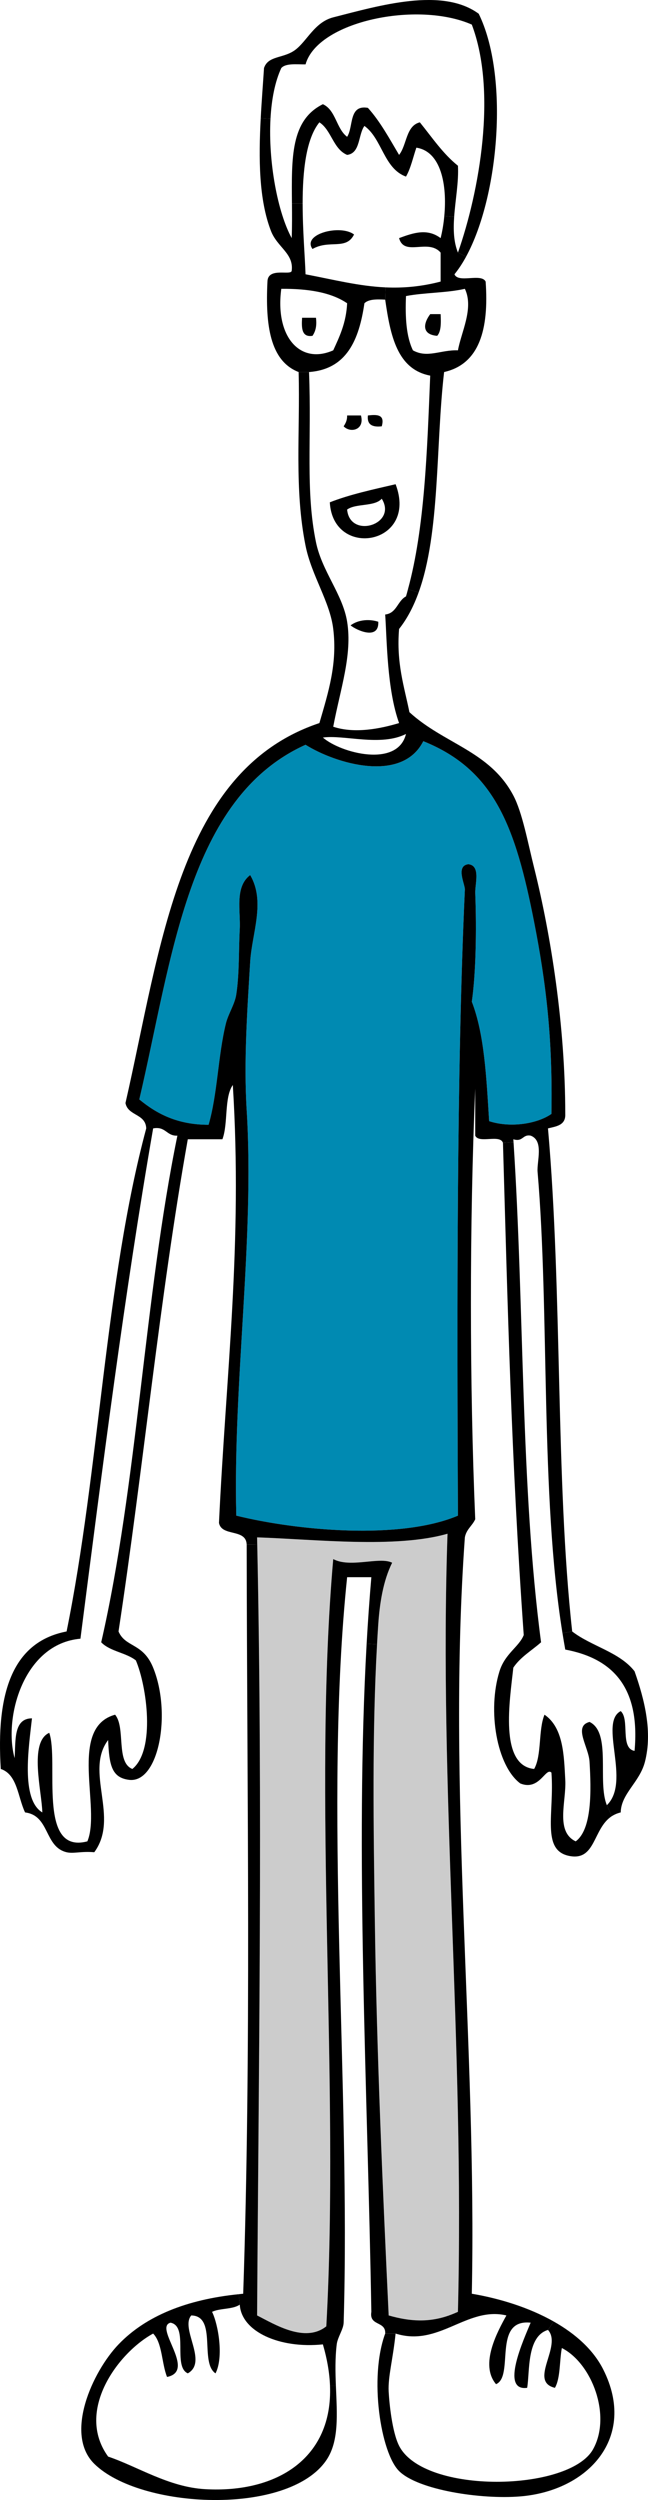 <?xml version="1.0" encoding="utf-8"?>
<!-- Generator: Adobe Illustrator 16.0.0, SVG Export Plug-In . SVG Version: 6.00 Build 0)  -->
<!DOCTYPE svg PUBLIC "-//W3C//DTD SVG 1.1//EN" "http://www.w3.org/Graphics/SVG/1.1/DTD/svg11.dtd">
<svg version="1.1" id="Layer_1" xmlns="http://www.w3.org/2000/svg" xmlns:xlink="http://www.w3.org/1999/xlink" x="0px" y="0px"
	 width="105.254px" height="405.778px" viewBox="0 0 105.254 405.778" enable-background="new 0 0 105.254 405.778"
	 xml:space="preserve">
<g>
	<g id="XMLID_61_">
		<path fill="#CCCCCC" d="M72.693,248.94c-1.428,41.545,2.774,82.402,1.69,126.296c-0.519,0.233-1.029,0.441-1.531,0.616
			c-3.188,1.101-6.188,0.982-9.722-0.032c-0.964-20.361-1.946-42.563-2.248-64.023c-0.215-15.007-0.456-30.454,0.358-44.912
			c0.057-1.091,0.128-2.173,0.198-3.256c0.232-3.339,0.767-6.995,2.258-9.984c-2.05-1.033-6.777,0.898-9.57-0.591
			c-3.357,38.315,1.062,85.108-1.124,124.532c-3.462,2.748-8.372-0.31-11.243-1.766c0.254-39.99,0.916-83.094,0.023-125.148
			c-0.008-0.384-0.018-0.758-0.023-1.142C51.177,249.84,64.271,251.354,72.693,248.94z"/>
		<path fill="#008AB2" d="M86.762,149.674c1.938,9.877,3.021,18.879,2.807,31.129c-2.368,1.648-6.723,2.291-10.121,1.175
			c-0.438-6.988-0.757-14.091-2.812-19.388c0.65-4.538,0.788-11.517,0.557-17.62c-0.056-1.483,0.924-4.48-1.124-4.698
			c-2.099,0.275-0.52,3.272-0.56,4.114c-1.346,29.397-1.275,68.362-1.124,101.622c-9.409,3.981-26.11,2.44-36.006,0
			c-0.543-21.743,2.981-44.853,1.69-65.796c-0.496-7.961,0.111-16.513,0.566-24.084c0.271-4.622,2.536-9.784,0-14.089
			c-2.561,1.948-1.523,5.871-1.691,8.81c-0.184,3.34-0.049,7.196-0.565,10.569c-0.239,1.59-1.302,3.147-1.684,4.705
			c-1.292,5.255-1.355,11.434-2.814,16.448c-5.065,0-8.423-1.783-11.253-4.116c5.383-22.974,7.895-48.932,27.002-57.568
			c4.93,3.09,15.664,6.271,19.125-0.582C80.342,124.966,83.715,134.167,86.762,149.674z"/>
		<path d="M103.07,271.267c1.643,4.655,2.926,9.86,1.69,14.681c-0.862,3.356-3.868,5.147-3.94,8.229
			c-0.558,0.133-1.027,0.341-1.443,0.607L98.572,293c3.965-3.838-1.355-13.374,2.248-15.271c1.516,1.356-0.152,6.028,2.25,6.461
			c0.949-10.393-3.621-15.015-11.254-16.448c-0.158-0.874-0.309-1.764-0.453-2.664l1.577-0.275
			C96.066,267.218,100.629,268.135,103.07,271.267z"/>
		<path d="M89.568,287.712c-0.934-0.94-1.93,3.04-5.064,1.758c-3.82-2.857-5.359-11.818-3.373-18.204
			c0.9-2.89,3.182-3.964,3.939-5.88c-2.033-28.646-2.6-53.105-3.374-79.887l1.716-0.117c1.753,26.79,1.141,56.037,4.473,81.178
			c-1.522,1.35-3.35,2.381-4.505,4.115c-0.566,5.271-2.337,15.89,3.382,16.447c1.251-2.207,0.66-6.353,1.682-8.811
			c3.102,2.132,3.158,6.687,3.373,10.576c0.201,3.482-1.667,8.377,1.691,9.986c2.68-1.958,2.528-8.328,2.25-12.926
			c-0.145-2.439-2.688-5.753,0-6.461c3.596,1.732,1.234,9.685,2.814,13.514l0.805,1.783c-3.117,2.024-2.576,7.387-6.994,6.438
			C87.894,300.255,90.07,294.292,89.568,287.712z"/>
		<path d="M75.508,46.877c-2.918,0.675-6.555,0.601-9.562,1.175c-0.15,3.481,0.049,6.603,1.126,8.811
			c2.352,1.324,4.528-0.108,7.312,0C74.902,53.932,77.008,50.018,75.508,46.877z M78.882,45.704
			c0.558,7.82-1.045,13.399-6.746,14.682c-1.382,11.925-0.63,26.065-4.14,35.775l-1.73-0.516c2.719-9.977,3.109-22.385,3.613-34.676
			c-5.391-1.024-6.477-6.545-7.312-12.333l0.063-1.99c2.791,0.125,5.701-0.101,8.939-0.941c0-1.575,0-3.14,0-4.705
			c-2.019-2.333-5.901,0.715-6.747-2.35c2.377-0.89,4.609-1.606,6.747,0c0.278-1.116,0.486-2.339,0.597-3.588l1.604,0.133
			c-0.15,2.074-0.087,4.064,0.614,5.805l1.323,0.657c-0.582,1.075-1.219,2.04-1.891,2.865C74.447,46.02,78.172,44.288,78.882,45.704
			z"/>
		<path d="M64.822,396.973c4.027,7.943,27.641,7.453,31.5,0.582c3.048-5.421-0.152-13.948-5.062-16.446
			c-0.399,2.131-0.217,4.871-1.125,6.462c-4.355-1.05,1.235-6.779-1.125-9.401l0.925-1.367c3.532,1.99,6.453,4.59,8.071,7.828
			c5.494,10.96-2.416,19.653-13.502,20.562c-6.428,0.525-16.604-1.05-19.682-4.114c-2.975-2.946-4.906-15.147-2.256-22.316h1.69
			c-0.433,4.195-1.245,6.977-1.126,9.4C63.227,390.019,63.689,394.741,64.822,396.973z"/>
		<path d="M60.883,311.797c0.302,21.46,1.284,43.662,2.248,64.023c3.534,1.015,6.533,1.133,9.722,0.032l0.599,1.725
			c-2.808,1.2-5.695,2.289-9.194,1.184h-1.69c0.119-2.083-2.633-1.158-2.25-3.524c-0.621-36.241-2.656-74.781-0.766-108.443
			l1.69,0.092C60.427,281.343,60.668,296.79,60.883,311.797z"/>
		<path d="M56.385,22.203c1.06-1.632,0.215-5.254,3.373-4.696c2,2.215,3.486,4.979,5.064,7.636c1.275-1.599,1.102-4.73,3.373-5.288
			c1.979,2.44,3.748,5.097,6.188,7.046c0.144,2.623-0.423,5.529-0.614,8.293l-1.604-0.133c0.48-5.014-0.51-10.477-4.537-11.092
			c-0.541,1.582-0.91,3.355-1.684,4.696c-3.619-1.314-3.865-6.145-6.754-8.227c-1.036,1.466-0.637,4.43-2.807,4.705
			c-2.274-0.958-2.536-4.014-4.506-5.288c-2.186,2.707-2.72,7.969-2.72,13.174l-1.737,0.008c-0.064-7.453-0.209-13.532,5.023-16.123
			C54.551,17.855,54.623,20.904,56.385,22.203z"/>
		<path d="M54.127,2.816c7.529-1.923,17.713-4.93,23.631-0.583c4.92,10.019,3.348,29.497-2.051,39.423l-1.323-0.657
			c3.462-9.869,6.388-26.066,2.251-37.008c-8.862-3.898-25.043-0.533-27.006,6.462c-1.49,0.009-3.213-0.217-3.938,0.591
			c-1.036,2.224-1.587,5.122-1.755,8.228L42.35,19.18c0.143-2.765,0.365-5.521,0.533-8.136c0.678-2.057,3.143-1.515,5.064-2.939
			C49.869,6.672,51.105,3.59,54.127,2.816z"/>
		<path d="M54.127,56.863c1.037-2.257,2.1-4.472,2.258-7.638c-2.607-1.781-6.349-2.38-10.694-2.348
			C44.646,54.615,48.713,59.253,54.127,56.863z M43.936,19.271c-0.382,7.07,1.188,15.265,3.445,19.378
			c0.071-1.932,0.056-3.814,0.041-5.612l1.737-0.008c0,4.405,0.382,8.761,0.47,11.492c4.586,0.875,8.646,1.924,13.001,2.124
			l-0.063,1.99c-1.382-0.075-2.705-0.083-3.375,0.59c-0.869,5.938-2.871,10.71-8.996,11.161h-1.69
			c-4.656-1.791-5.414-7.662-5.064-14.682c0.057-2.415,3.877-0.892,3.94-1.766c0.352-2.814-2.353-3.797-3.374-6.461
			c-1.962-5.08-2.009-11.734-1.657-18.296L43.936,19.271z"/>
		<path d="M39.502,372.297c1.324-39.248,0.621-80.119,0.566-121.59l1.715-0.034c0.893,42.054,0.23,85.158-0.023,125.148
			c2.871,1.456,7.781,4.514,11.243,1.766c2.187-39.424-2.233-86.217,1.124-124.532c2.793,1.49,7.521-0.442,9.57,0.591
			c-1.491,2.989-2.025,6.646-2.258,9.984c-0.07,1.083-0.142,2.165-0.198,3.256l-1.69-0.092c0.207-3.664,0.463-7.261,0.766-10.8
			c-1.308,0-2.624,0-3.932,0c-3.82,36.534,0.582,82.785-0.566,121.001c-0.031,1.074-0.98,2.34-1.125,3.522
			c-0.271,2.231-0.223,4.497-0.135,6.695h-0.958c-0.079-2.057-0.454-4.289-1.155-6.695c-7.01,0.724-13.231-2.049-13.502-6.454
			l-0.159-1.69C39.022,372.339,39.262,372.322,39.502,372.297z"/>
		<path d="M24.875,378.761c-5.678,3.089-12.703,12.541-7.312,19.968c4.777,1.607,9.834,4.955,15.759,5.288
			c11.778,0.666,20.751-5.131,20.279-16.805h0.958c0.182,4.664,0.551,9.019-1.556,12.108c-6.205,9.086-30.226,7.937-37.689,0.583
			c-4.897-4.821-0.302-14.955,3.94-19.387c4.434-4.622,11.077-7.287,19.53-8.145l0.159,1.69c-1.108,0.8-3.213,0.558-4.498,1.174
			c1.021,2.075,1.914,7.371,0.559,9.985c-2.623-1.765,0.303-9.318-3.938-9.401c-1.835,2.131,2.767,7.527-0.56,9.401
			c-2.496-1.115,0.199-7.645-2.814-8.228c-2.775,0.767,4.29,7.837-0.559,8.811C26.248,383.599,26.383,380.316,24.875,378.761z"/>
		<path d="M65.945,119.128c-4.106,2.082-10.07,0.1-13.5,0.583C55.389,122.26,64.605,124.657,65.945,119.128z M40.635,156.127
			c-0.455,7.571-1.062,16.124-0.566,24.084c1.291,20.943-2.233,44.053-1.69,65.796c9.896,2.44,26.597,3.981,36.006,0
			c-0.151-33.26-0.222-72.225,1.124-101.622c0.04-0.842-1.539-3.839,0.56-4.114c2.048,0.217,1.068,3.215,1.124,4.698
			c0.231,6.104,0.094,13.082-0.557,17.62c2.056,5.297,2.375,12.4,2.812,19.388c3.398,1.116,7.753,0.473,10.121-1.175
			c0.215-12.25-0.869-21.252-2.807-31.129c-3.047-15.507-6.42-24.708-18.008-29.371c-3.461,6.854-14.195,3.672-19.125,0.582
			c-19.107,8.636-21.619,34.594-27.002,57.568c2.83,2.333,6.188,4.116,11.253,4.116c1.459-5.014,1.522-11.193,2.814-16.448
			c0.382-1.557,1.444-3.114,1.684-4.705c0.517-3.373,0.382-7.229,0.565-10.569c0.168-2.938-0.869-6.861,1.691-8.81
			C43.171,146.344,40.906,151.505,40.635,156.127z M14.189,298.873c2.265-5.355-3.166-18.438,4.506-20.562
			c1.747,2.089,0.087,7.745,2.807,8.811c3.797-3.09,2.338-13.458,0.566-17.622c-1.596-1.264-4.227-1.465-5.629-2.94
			c5.868-25.589,7.017-56.111,12.375-82.234c-1.777,0.099-1.872-1.559-3.939-1.176c-4.657,26.858-8.213,54.855-11.809,82.828
			c-9.252,0.815-12.521,12.842-10.688,19.386c0.168-2.955-0.168-6.445,2.814-6.461c-0.502,4.588-1.857,13.166,1.683,15.273
			c-0.087-3.448-2.216-11.425,1.125-12.925C9.619,285.906,5.982,301.028,14.189,298.873z M17.562,282.424
			c-3.867,5.139,1.906,12.551-2.249,18.214c-2.073-0.192-3.364,0.266-4.498,0c-3.659-0.893-2.704-5.956-6.745-6.463
			c-1.182-2.49-1.238-6.154-3.94-7.054c-0.758-11.942,1.659-20.586,10.686-22.318c5.319-26.166,6.276-56.886,12.937-81.654
			c-0.104-2.43-2.967-1.989-3.373-4.113c5.82-25.441,8.627-54.037,31.5-61.675c1.491-5.112,2.926-9.659,2.248-15.272
			c-0.533-4.438-3.523-8.652-4.498-13.508c-1.849-9.218-0.869-18.387-1.124-28.196h1.69c0.43,10.966-0.59,19.261,1.125,27.606
			c0.973,4.754,4.34,8.445,5.064,12.924c0.869,5.389-1.107,10.917-2.258,17.039c3.445,1.157,7.625,0.333,10.695-0.592
			c-1.971-5.479-1.971-13.465-2.256-17.621c1.872-0.199,2-2.224,3.379-2.939c0.113-0.384,0.225-0.767,0.32-1.158l1.73,0.516
			c-0.806,2.24-1.834,4.239-3.174,5.929c-0.455,5.563,0.83,9.311,1.682,13.508c5.639,5.164,13.056,6.296,16.876,13.515
			c1.466,2.765,2.353,7.645,3.382,11.75c2.743,11.001,5.048,25.624,5.055,39.94c0.089,1.849-1.436,2.015-2.807,2.347
			c2.354,26.666,1.203,56.887,3.931,81.654l-1.577,0.275c-3.638-22.519-2.082-52.031-4.045-74.874
			c-0.143-1.658,1.062-5.063-1.124-5.879c-1.354-0.243-1.221,1.074-2.814,0.59c0.007,0.158,0.024,0.309,0.032,0.466l-1.716,0.117
			c-0.486-1.45-3.915,0.175-4.505-1.173c0-2.541,0-5.088,0-7.636c-0.941,21.935-0.926,47.967,0,69.901
			c-0.479,1.066-1.443,1.625-1.684,2.94c-2.91,40.689,1.971,82.593,1.127,122.766c4.545,0.767,9.312,2.249,13.3,4.505l-0.925,1.367
			c-3.486,1.048-2.935,6.77-3.382,9.401c-4.474,0.616-0.478-8.027,0.566-10.576c-6.259-0.649-2.608,8.711-5.622,9.984
			c-2.711-3.214,0.256-8.568,1.684-11.158c-3.223-0.758-5.974,0.549-8.805,1.757l-0.599-1.725c0.502-0.175,1.013-0.383,1.531-0.616
			c1.084-43.894-3.118-84.751-1.69-126.296c-8.422,2.414-21.517,0.899-30.934,0.59c0.006,0.383,0.016,0.758,0.023,1.142
			l-1.715,0.034c-0.08-2.658-4.068-1.235-4.498-3.523c1.147-24.343,3.852-45.303,2.248-71.077c-1.426,2.03-0.733,6.278-1.691,8.81
			c-1.873,0-3.746,0-5.621,0c-4.586,25.758-7.24,53.531-11.252,79.888c1.125,2.631,3.971,1.814,5.621,5.871
			c3.031,7.428,0.91,18.844-3.932,18.212C18.138,288.521,17.738,286.49,17.562,282.424z"/>
	</g>
	<path fill-rule="evenodd" clip-rule="evenodd" d="M57.506,38.064c-1.294,2.603-4.002,0.78-6.75,2.349
		C49.008,37.959,55.341,36.375,57.506,38.064z"/>
	<path fill-rule="evenodd" clip-rule="evenodd" d="M69.883,50.986c0.561,0,1.125,0,1.687,0c0.073,1.448,0.085,2.83-0.562,3.525
		C68.484,54.31,68.738,52.5,69.883,50.986z"/>
	<path fill-rule="evenodd" clip-rule="evenodd" d="M49.069,51.574c0.749,0,1.498,0,2.251,0c0.176,1.362-0.093,2.255-0.564,2.937
		C48.998,54.781,48.959,53.256,49.069,51.574z"/>
	<path fill-rule="evenodd" clip-rule="evenodd" d="M56.382,67.434c0.75,0,1.499,0,2.249,0c0.631,2.376-1.727,2.906-2.812,1.763
		C56.116,68.724,56.406,68.242,56.382,67.434z"/>
	<path fill-rule="evenodd" clip-rule="evenodd" d="M59.756,67.434c1.469-0.164,2.814-0.198,2.25,1.763
		C60.535,69.362,59.586,68.981,59.756,67.434z"/>
	<path fill-rule="evenodd" clip-rule="evenodd" d="M64.257,78.594c3.736,9.844-10.17,12.222-10.687,2.938
		C56.838,80.246,60.578,79.451,64.257,78.594z M56.382,82.706c0.446,4.824,8.228,2.434,5.624-1.762
		C60.84,82.272,57.824,81.667,56.382,82.706z"/>
	<path fill-rule="evenodd" clip-rule="evenodd" d="M61.444,100.917c0.144,3.051-3.526,1.397-4.501,0.587
		C58.275,100.509,60.129,100.481,61.444,100.917z"/>
</g>
</svg>
